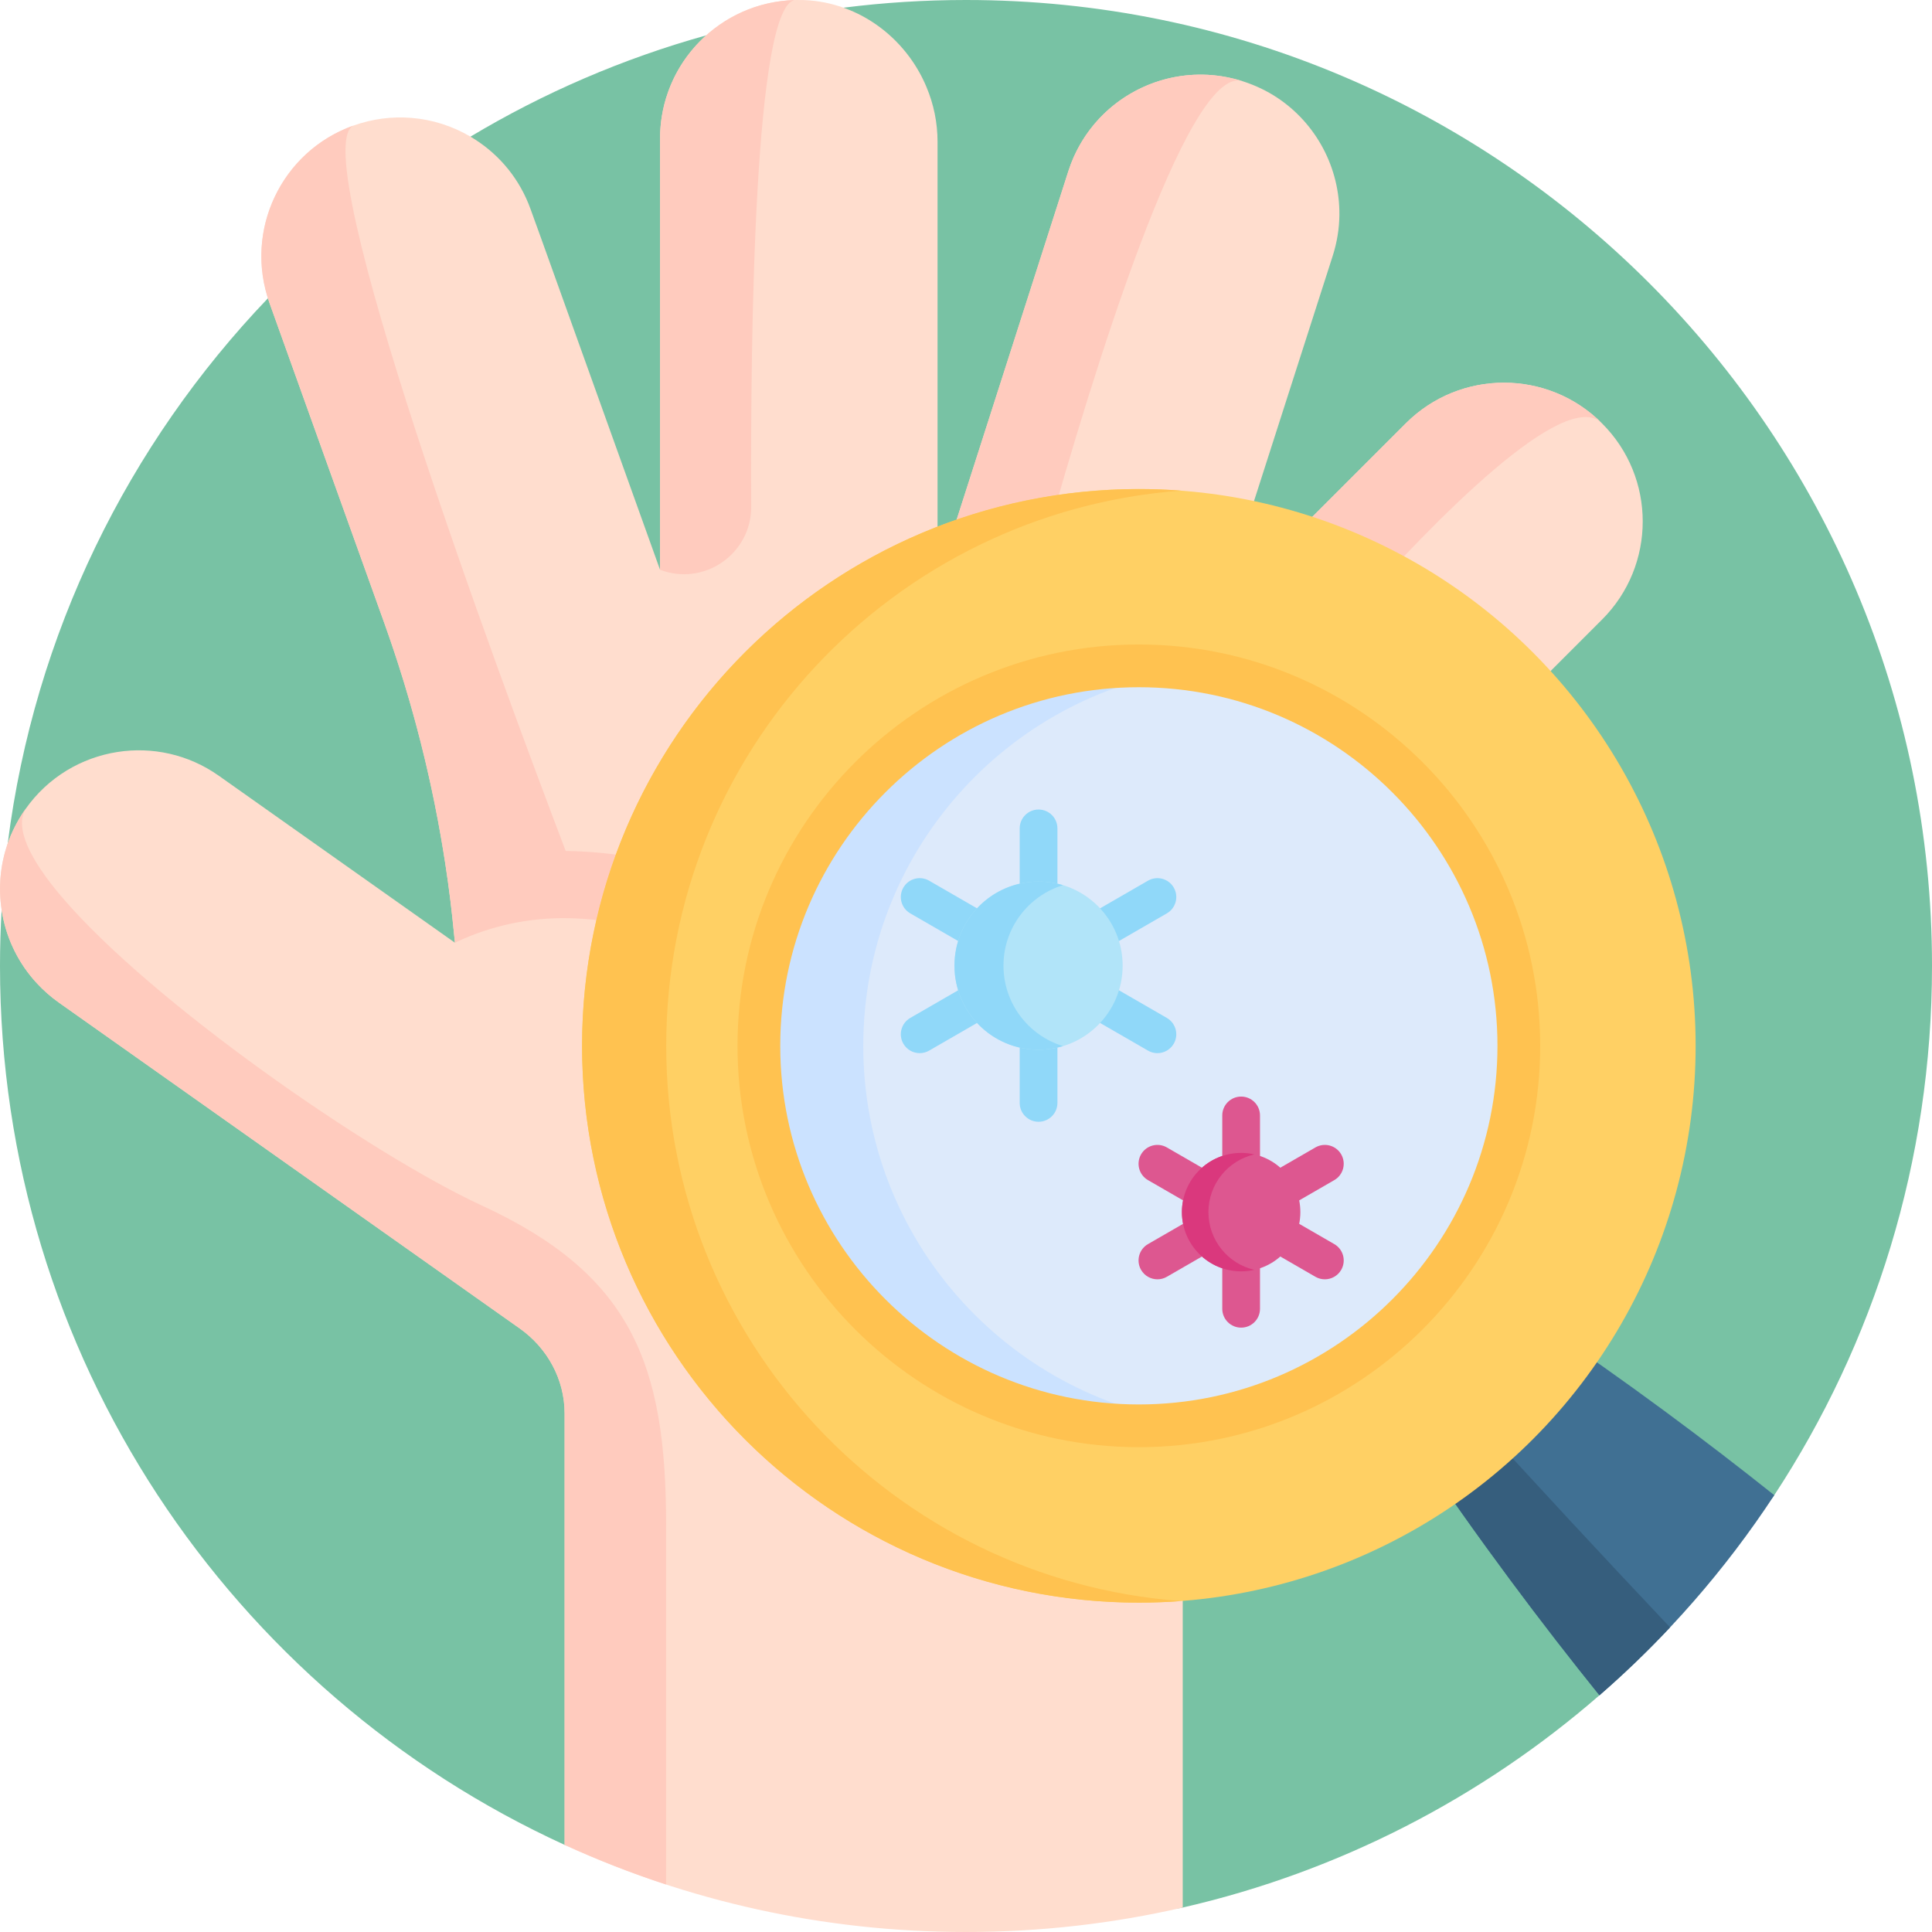 <svg id="Capa_1" enable-background="new 0 0 512 512" height="512" viewBox="0 0 512 512" width="512" xmlns="http://www.w3.org/2000/svg"><g><path d="m512 256c0 51.78-15.37 99.96-41.8 140.24-8.18 12.48-39.72 1.91-49.91 12.74-5.92 6.31 10.12 34.61 3.58 40.29-31.12 27.05-68.85 46.71-110.43 56.25-18.46 4.24-60.082-34.248-79.832-34.248-27.74 0-75.268 21.628-83.978 17.638-88.29-40.38-149.63-129.48-149.63-232.91 0-5 .14-9.97.43-14.9.34-5.92.88-11.78 1.62-17.58v-.01c7.05-55.73 32.02-105.85 68.95-144.46 15.85-16.56 33.9-31 53.68-42.84 19.32-11.57 40.29-20.66 62.47-26.84 11.81-3.29 23.96-5.76 36.39-7.33 10.63-1.35 21.46-2.04 32.46-2.04 141.38 0 256 114.62 256 256z" fill="#78c2a4"/><g><g><path d="m424.56 164.19-22.67 22.68c-17.84 17.83-33.43 37.65-46.54 59-13.09 21.38-23.68 44.25-31.48 68.24-6.91 21.21-10.43 43.41-10.43 65.72v125.69c-18.46 4.24-37.69 6.48-57.44 6.48-37.95 0-73.98-8.26-106.37-23.09v-114.34c0-9.06-4.59-17.39-12.01-22.6-.03-.04-.07-.06-.1-.08h-.02l-121.96-86.24c-2.14-1.52-4.06-3.23-5.77-5.08-4.77-5.14-7.85-11.43-9.1-18.06-.09-.47-.17-.94-.24-1.41-.89-5.83-.38-11.86 1.62-17.58.21-.63.45-1.26.71-1.88.87-2.08 1.92-4.11 3.2-6.07.24-.38.53-.79.8-1.17 5.98-8.48 14.88-13.64 24.38-15.12 9.1-1.42 18.74.57 26.86 6.31l62.56 44.24c-.1-.97-.18-1.98-.31-2.96-.55-5.81-1.27-11.62-2.15-17.38-3.3-21.85-8.72-43.35-16.21-64.26l-17.34-48.31-13.13-36.61c-.15-.42-.29-.84-.42-1.26-.87-2.76-1.41-5.54-1.63-8.33-.18-2.45-.14-4.87.16-7.27 1.64-13.34 10.56-25.3 24.09-30.15 5.09-1.83 10.33-2.47 15.39-2.06 5.58.45 10.92 2.17 15.67 4.97.42.25.83.5 1.23.76 6.61 4.24 11.88 10.58 14.72 18.53l2.89 7.99 31.4 87.51v-114.25c0-4.21.7-8.28 2.02-12.05 2.05-5.96 5.61-11.22 10.21-15.33 5.78-5.18 13.21-8.55 21.41-9.24.7-.07 1.41-.09 2.16-.12.07-.01.17 0 .26-.01.76 0 1.51.01 2.26.02 3.59.16 7.05.86 10.3 2.02 7.04 2.5 13.12 7.14 17.52 13.12 1.79 2.44 3.31 5.11 4.49 7.96 1.88 4.49 2.91 9.38 2.91 14.48v115.91l34.68-108.21c1.72-5.35 4.57-10.04 8.18-13.9 8.71-9.26 21.9-13.66 34.87-10.72.93.2 1.87.45 2.81.73.15.05.27.08.39.14 3.29 1.06 6.32 2.51 9.06 4.32 10.41 6.89 16.64 18.69 16.5 31.15-.04 3.56-.62 7.18-1.76 10.76l-30.14 93.9 49.51-49.5c14.38-14.36 37.63-14.36 51.99.02 14.38 14.33 14.38 37.63.01 51.99z" fill="#ffddce"/><g fill="#ffcbbe"><path d="m424.561 112.183c-9.786-9.786-44.542 25.853-66.1 50.052-9.502 10.665-26.249 10.412-35.406-.551l49.501-49.501c14.369-14.356 37.649-14.356 52.005 0z"/><path d="m329.013 21.425c-14.594-3.537-39.663 78.43-51.695 121.221-3.496 12.434-18.038 17.909-28.868 10.871l34.695-108.196c6.165-19.209 26.646-29.841 45.868-23.896z"/><path d="m174.912 151v-114.244c0-19.993 15.948-36.262 35.813-36.75-10.897 1.269-11.867 89.175-11.646 134.249.061 12.522-12.463 21.194-24.167 16.745z"/><path d="m236.651 269.501c-25.287-32.312-56.179-41.49-77.657-43.5-3.146-.294-6.179-.443-9.081-.486-17.842-46.909-69.208-185.42-56.296-192.225-19.12 6.857-29.046 27.916-22.189 47.036l30.458 84.916c9.797 27.338 16.064 55.767 18.67 84.595 0 0 .739-.377 2.115-.977 9.402-4.104 19.635-5.948 29.883-5.471 20.375.949 47.79 8.503 70.127 37.042 1.75 2.235 4.352 3.406 6.99 3.406 1.916 0 3.844-.615 5.464-1.881 3.858-3.029 4.532-8.599 1.516-12.455z"/><path d="m176.53 404.21v95.21c-9.21-3.01-18.19-6.52-26.9-10.51v-114.34c0-9.06-4.59-17.39-12.01-22.6-.03-.04-.07-.06-.1-.08h-.02l-121.96-86.24c-2.14-1.52-4.06-3.23-5.77-5.08-4.76-5.14-7.85-11.42-9.1-18.03-.01-.02 0-.03 0-.03-.09-.47-.17-.94-.24-1.41-.89-5.82-.38-11.86 1.62-17.58v-.01c.22-.62.46-1.24.71-1.86 0 0 0 0 0-.01.87-2.08 1.92-4.11 3.2-6.07.24-.38.53-.79.8-1.17-2.9 5.07 1.18 13.35 9.5 23.17 23.75 27.97 82.02 68.33 111.42 81.9 39.68 18.3 48.85 41.99 48.85 84.74z"/></g></g></g><g><g><path d="m470.2 396.24c-12.95 19.74-28.56 37.59-46.33 53.03-14.88-18.47-31.92-41.02-49.21-66.75l32.51-32.51c24.03 16.15 45.28 32.08 63.03 46.23z" fill="#407093"/><path d="m442.58 431.27c-5.92 6.31-12.17 12.32-18.71 18-14.88-18.47-31.92-41.02-49.21-66.75l11.81-11.81c20.29 22.35 39.39 42.87 56.11 60.56z" fill="#365e7d"/><circle cx="301.808" cy="277.158" fill="#ffd064" r="147.554"/><path d="m312.963 424.303c-3.686.273-7.397.413-11.149.413-81.491 0-147.56-66.069-147.56-147.56s66.069-147.551 147.56-147.551c3.752 0 7.463.14 11.149.413-76.284 5.695-136.41 69.391-136.41 147.138s60.126 141.453 136.41 147.147z" fill="#ffc250"/><circle cx="301.808" cy="277.156" fill="#ddeafb" r="100.697"/><path d="m201.111 277.158c0-55.614 45.084-100.697 100.697-100.697 4.696 0 9.312.323 13.832.939-49.068 6.743-86.866 48.841-86.866 99.758s37.797 93.015 86.866 99.758c-4.52.616-9.136.939-13.832.939-55.613 0-100.697-45.083-100.697-100.697z" fill="#cbe2ff"/><path d="m301.808 383.515c-58.646 0-106.358-47.712-106.358-106.358s47.712-106.358 106.358-106.358 106.358 47.712 106.358 106.358-47.711 106.358-106.358 106.358zm0-201.394c-52.403 0-95.036 42.633-95.036 95.036s42.633 95.036 95.036 95.036 95.036-42.633 95.036-95.036-42.633-95.036-95.036-95.036z" fill="#ffc250"/></g></g><path d="m309.229 269.763-24-13.856 24-13.856c2.392-1.381 3.211-4.438 1.83-6.83-1.38-2.391-4.438-3.212-6.83-1.83l-24 13.856v-27.713c0-2.761-2.238-5-5-5s-5 2.239-5 5v27.713l-24-13.856c-2.393-1.38-5.45-.562-6.83 1.83-1.381 2.392-.562 5.449 1.83 6.83l24 13.856-24 13.856c-2.392 1.381-3.211 4.438-1.83 6.83.926 1.604 2.606 2.501 4.335 2.501.848 0 1.708-.216 2.495-.671l24-13.856v27.713c0 2.761 2.238 5 5 5s5-2.239 5-5v-27.713l24 13.856c.787.455 1.647.671 2.495.671 1.729 0 3.409-.897 4.335-2.501 1.38-2.391.561-5.449-1.83-6.83z" fill="#90d8f9"/><circle cx="275.228" cy="255.907" fill="#b1e4f9" r="22.285"/><path d="m281.723 277.227c-2.06.62-4.24.96-6.5.96-12.3 0-22.28-9.98-22.28-22.28 0-12.31 9.98-22.29 22.28-22.29 2.26 0 4.44.34 6.5.96-9.14 2.78-15.79 11.28-15.79 21.33 0 10.04 6.65 18.54 15.79 21.32z" fill="#90d8f9"/><g><g fill="#dd5790"><path d="m328.914 351.839c-2.762 0-5-2.239-5-5v-51.235c0-2.761 2.238-5 5-5s5 2.239 5 5v51.235c0 2.762-2.238 5-5 5z"/><path d="m351.095 339.032c-.848 0-1.708-.216-2.495-.671l-44.371-25.618c-2.392-1.381-3.211-4.438-1.83-6.83 1.38-2.391 4.437-3.213 6.83-1.83l44.371 25.618c2.392 1.381 3.211 4.438 1.83 6.83-.926 1.604-2.607 2.501-4.335 2.501z"/><path d="m306.733 339.032c-1.729 0-3.409-.897-4.335-2.501-1.381-2.392-.562-5.449 1.83-6.83l44.371-25.618c2.392-1.383 5.45-.561 6.83 1.83 1.381 2.392.562 5.449-1.83 6.83l-44.371 25.618c-.787.454-1.647.671-2.495.671z"/></g><circle cx="328.914" cy="321.222" fill="#dd5790" r="15.695"/><path d="m332.429 336.522c-1.13.26-2.3.4-3.51.4-8.67 0-15.7-7.03-15.7-15.7s7.03-15.69 15.7-15.69c1.21 0 2.38.14 3.51.4-6.97 1.59-12.18 7.83-12.18 15.29s5.21 13.71 12.18 15.3z" fill="#da387d"/></g></g></svg>